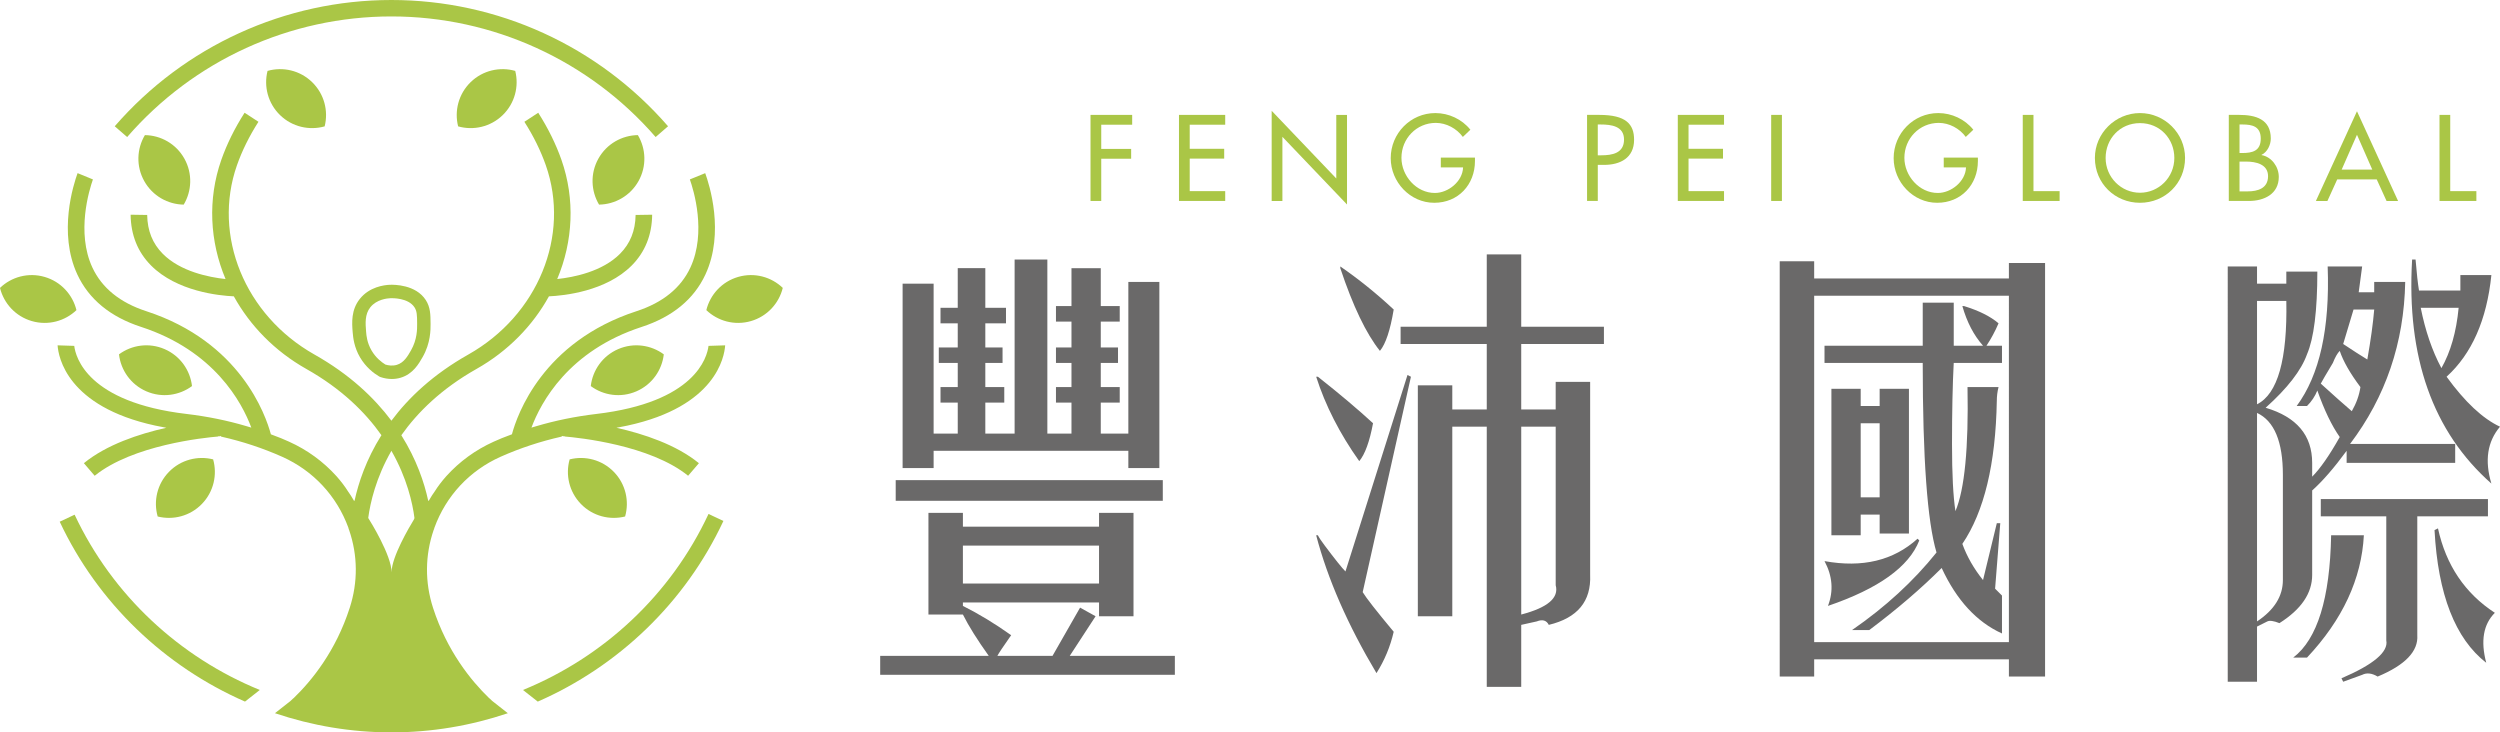 <?xml version="1.0" encoding="iso-8859-1"?>
<!-- Generator: Adobe Illustrator 21.0.0, SVG Export Plug-In . SVG Version: 6.00 Build 0)  -->
<svg version="1.1" id="&#x5716;&#x5C64;_1" xmlns="http://www.w3.org/2000/svg" xmlns:xlink="http://www.w3.org/1999/xlink" x="0px"
	 y="0px" viewBox="0 0 330.801 96.913" style="enable-background:new 0 0 330.801 96.913;" xml:space="preserve">
<g>
	<g>
		<path style="fill:#6A6969;" d="M122.852,67.862h4.56v1.824h18.013v-1.824h4.561v13.68h-4.561v-1.824h-18.013v0.456
			c2.127,1.066,4.254,2.359,6.384,3.876c-1.065,1.517-1.674,2.43-1.824,2.736h7.297l3.648-6.384l2.052,1.14l-3.42,5.244h13.909
			v2.508h-38.991v-2.508h14.366c-1.522-2.131-2.661-3.951-3.421-5.472h-4.56V67.862z M118.52,63.529h35.342v2.736H118.52V63.529z
			 M134.253,34.344h4.333v23.029h3.192v-4.104h-2.052v-2.052h2.052v-3.192h-2.052v-2.052h2.052v-3.42h-2.052V40.5h2.052v-5.016
			h3.877V40.5h2.508v2.053h-2.508v3.42h2.28v2.052h-2.28v3.192h2.508v2.052h-2.508v4.104h3.648V37.307h4.104v24.625h-4.104v-2.28
			h-25.766v2.28h-4.104V37.536h4.104v19.837h3.192v-4.104h-2.28v-2.052h2.28v-3.192h-2.508v-2.052h2.508V42.78h-2.28v-2.052h2.28
			v-5.244h3.649v5.244h2.736v2.052h-2.736v3.193h2.28v2.052h-2.28v3.192h2.508v2.052h-2.508v4.104h3.876V34.344z M145.425,72.194
			h-18.013v5.017h18.013V72.194z"/>
		<path style="fill:#6A6969;" d="M186.24,49.621l0.456,0.228l-6.384,28.502c0.456,0.763,1.824,2.508,4.104,5.245
			c-0.456,1.973-1.219,3.798-2.28,5.472c-3.802-6.384-6.463-12.462-7.981-18.241h0.228c0.15,0.307,0.456,0.763,0.912,1.368
			c1.369,1.825,2.281,2.964,2.737,3.42C182.592,61.175,185.328,52.51,186.24,49.621z M174.156,49.848h0.228
			c2.886,2.28,5.319,4.333,7.297,6.156c-0.456,2.434-1.066,4.104-1.824,5.016C177.269,57.373,175.371,53.65,174.156,49.848z
			 M177.348,35.484v-0.228c2.43,1.674,4.788,3.574,7.068,5.7c-0.456,2.736-1.065,4.561-1.824,5.473
			C180.768,44.148,179.019,40.5,177.348,35.484z M185.328,45.516v-2.281h11.401v-9.576h4.56v9.576h10.944v2.281h-10.944v8.664h4.56
			v-3.648h4.56V76.07c0.15,3.499-1.674,5.701-5.472,6.613c-0.307-0.605-0.837-0.759-1.596-0.456l-2.052,0.456v8.208h-4.56v-34.43
			h-4.561v25.081h-4.56V50.989h4.56v3.192h4.561v-8.664H185.328z M205.85,77.438V56.461h-4.56v24.854
			C204.785,80.403,206.306,79.113,205.85,77.438z"/>
		<path style="fill:#6A6969;" d="M235.492,34.571h4.56v2.28h25.766V34.8h4.787v54.723h-4.787v-2.28h-25.766v2.28h-4.56V34.571z
			 M240.052,39.132v45.831h25.766V39.132H240.052z M258.52,40.044v5.701h3.876c-1.218-1.368-2.13-3.114-2.736-5.244h0.228
			c1.974,0.61,3.495,1.368,4.56,2.28c-0.455,1.066-0.991,2.052-1.596,2.964h2.052v2.28h-6.386c-0.152,2.89-0.227,6.463-0.227,10.717
			c0,3.955,0.149,6.919,0.455,8.893c1.215-2.885,1.746-8.358,1.596-16.417h4.105c-0.154,0.61-0.228,1.219-0.228,1.824
			c-0.152,8.362-1.675,14.671-4.56,18.926c0.606,1.675,1.518,3.27,2.736,4.788l1.824-7.525h0.457l-0.684,8.664l0.912,0.912v5.017
			c-3.346-1.518-6.008-4.407-7.981-8.665c-2.736,2.736-5.929,5.472-9.577,8.209h-2.279c4.406-3.039,8.129-6.46,11.173-10.261
			c-1.219-4.104-1.824-12.462-1.824-25.081H241.42v-2.28h12.997v-5.701H258.52z M253.733,71.282l0.227,0.228
			c-1.367,3.499-5.397,6.384-12.084,8.664c0.759-1.973,0.605-3.951-0.456-5.928C246.436,75.158,250.54,74.171,253.733,71.282z
			 M242.332,51.445h3.876v2.28h2.508v-2.28h3.876v19.153h-3.876V68.09h-2.508v2.736h-3.876V51.445z M248.716,56.005h-2.508v9.805
			h2.508V56.005z"/>
		<path style="fill:#6A6969;" d="M298.651,35.256v2.28h3.876v-1.596h4.105c0,5.17-0.457,8.818-1.369,10.945
			c-0.763,2.13-2.587,4.486-5.472,7.069c4.105,1.218,6.157,3.648,6.157,7.296v1.824c1.061-1.061,2.279-2.811,3.648-5.244
			c-1.066-1.517-2.052-3.57-2.964-6.157c-0.306,0.763-0.763,1.447-1.369,2.052h-1.367c3.039-4.104,4.406-10.261,4.103-18.469h4.562
			c-0.154,1.065-0.307,2.205-0.457,3.42h2.052v-1.368h4.103c-0.152,8.059-2.585,15.202-7.296,21.433h13.909v2.508h-14.364v-1.596
			c-1.675,2.28-3.193,4.029-4.56,5.244V76.07c0,2.434-1.448,4.56-4.333,6.384c-0.763-0.302-1.293-0.377-1.596-0.228l-1.369,0.684
			v7.297h-3.875V35.256H298.651z M298.651,39.816v13.68c2.736-1.368,4.026-5.928,3.876-13.68H298.651z M298.651,54.637v27.59
			c2.281-1.517,3.421-3.342,3.421-5.472v-13.91C302.072,58.439,300.932,55.702,298.651,54.637z M308.456,70.826h4.332
			c-0.306,5.779-2.814,11.173-7.525,16.189h-1.824C306.632,84.581,308.302,79.188,308.456,70.826z M309.596,46.429
			c-0.307,0.306-0.609,0.837-0.912,1.596c-0.912,1.522-1.446,2.434-1.597,2.736c1.672,1.522,3.039,2.736,4.105,3.649
			c0.606-1.062,0.987-2.127,1.14-3.193C310.964,49.392,310.052,47.797,309.596,46.429z M329.206,66.038v2.28h-9.349v15.733
			c0.149,2.127-1.597,3.951-5.245,5.472c-0.763-0.456-1.446-0.534-2.051-0.228l-2.509,0.912l-0.228-0.456
			c4.254-1.824,6.232-3.499,5.929-5.016V68.318h-8.665v-2.28H329.206z M314.157,40.956h-2.736c-0.457,1.522-0.912,3.043-1.369,4.561
			c1.369,0.912,2.43,1.596,3.193,2.052C313.7,44.985,314.003,42.78,314.157,40.956z M319.172,34.344h0.457
			c0.149,1.824,0.303,3.192,0.455,4.104h5.474v-2.052h4.103c-0.609,5.928-2.587,10.414-5.927,13.453
			c2.429,3.346,4.787,5.551,7.068,6.612c-1.675,1.978-2.052,4.486-1.14,7.525C321.91,57.145,318.411,47.265,319.172,34.344z
			 M325.329,40.728h-5.017c0.606,3.043,1.518,5.701,2.736,7.981C324.264,46.582,325.023,43.92,325.329,40.728z M322.137,70.142
			l0.457-0.228c1.061,4.867,3.569,8.59,7.525,11.173c-1.521,1.522-1.903,3.723-1.14,6.612
			C324.873,84.507,322.593,78.657,322.137,70.142z"/>
	</g>
	<g>
		<path style="fill:#AAC646;" d="M145.717,16.503v3.202h3.957v1.298h-3.957v5.589h-1.42V15.203h5.513v1.299H145.717z"/>
		<path style="fill:#AAC646;" d="M156.003,15.203h6.117v1.299h-4.697v3.187h4.562v1.298h-4.562v4.304h4.697v1.299h-6.117V15.203z"/>
		<path style="fill:#AAC646;" d="M168.268,14.66l8.549,8.957v-8.413h1.42V27.06l-8.549-8.956v8.488h-1.42V14.66z"/>
		<path style="fill:#AAC646;" d="M195.167,20.852v0.453c0,3.127-2.205,5.528-5.392,5.528c-3.187,0-5.754-2.749-5.754-5.906
			c0-3.278,2.628-5.965,5.905-5.965c1.767,0,3.519,0.801,4.636,2.205l-0.997,0.951c-0.815-1.117-2.19-1.857-3.579-1.857
			c-2.552,0-4.546,2.069-4.546,4.621c0,2.386,1.963,4.652,4.425,4.652c1.767,0,3.67-1.525,3.73-3.383h-2.945v-1.299H195.167z"/>
		<path style="fill:#AAC646;" d="M211.419,26.592H210V15.203h1.632c3.504,0,4.591,1.209,4.591,3.293
			c0,2.401-1.828,3.323-3.987,3.323h-0.816V26.592z M211.419,20.55h0.453c1.45,0,3.02-0.271,3.02-2.084
			c0-1.782-1.691-1.993-3.096-1.993h-0.378V20.55z"/>
		<path style="fill:#AAC646;" d="M222.007,15.203h6.117v1.299h-4.697v3.187h4.562v1.298h-4.562v4.304h4.697v1.299h-6.117V15.203z"/>
		<path style="fill:#AAC646;" d="M235.783,26.592h-1.42V15.203h1.42V26.592z"/>
		<path style="fill:#AAC646;" d="M261.716,20.852v0.453c0,3.127-2.206,5.528-5.392,5.528c-3.187,0-5.755-2.749-5.755-5.906
			c0-3.278,2.628-5.965,5.906-5.965c1.767,0,3.519,0.801,4.636,2.205l-0.997,0.951c-0.816-1.117-2.19-1.857-3.579-1.857
			c-2.552,0-4.546,2.069-4.546,4.621c0,2.386,1.963,4.652,4.425,4.652c1.767,0,3.67-1.525,3.73-3.383h-2.946v-1.299H261.716z"/>
		<path style="fill:#AAC646;" d="M269.071,25.292h3.458v1.299h-4.878V15.203h1.419V25.292z"/>
		<path style="fill:#AAC646;" d="M289.128,20.897c0,3.383-2.673,5.936-5.965,5.936c-3.293,0-5.966-2.553-5.966-5.936
			c0-3.262,2.703-5.935,5.966-5.935C286.425,14.962,289.128,17.635,289.128,20.897z M287.709,20.897
			c0-2.507-1.873-4.606-4.546-4.606c-2.674,0-4.546,2.099-4.546,4.606c0,2.598,2.084,4.607,4.546,4.607
			C285.625,25.504,287.709,23.496,287.709,20.897z"/>
		<path style="fill:#AAC646;" d="M294.915,15.203h1.389c2.144,0,4.169,0.559,4.169,3.127c0,0.831-0.454,1.798-1.224,2.159v0.03
			c1.344,0.242,2.281,1.556,2.281,2.885c0,2.281-1.949,3.187-3.957,3.187h-2.658V15.203z M296.334,20.248h0.363
			c1.343,0,2.446-0.272,2.446-1.903c0-1.601-1.087-1.873-2.416-1.873h-0.393V20.248z M296.334,25.323h1.087
			c1.314,0,2.689-0.392,2.689-2.009c0-1.601-1.632-1.933-2.9-1.933h-0.876V25.323z"/>
		<path style="fill:#AAC646;" d="M309.263,23.737l-1.298,2.855h-1.525l5.436-11.871l5.438,11.871h-1.525l-1.3-2.855H309.263z
			 M311.876,17.832l-2.024,4.606h4.047L311.876,17.832z"/>
		<path style="fill:#AAC646;" d="M324.216,25.292h3.459v1.299h-4.879V15.203h1.42V25.292z"/>
	</g>
</g>
<g>
	<path style="fill:#AAC646;" d="M56.972,42.794c-0.007-1.146-0.013-2.135-0.636-3.095c-1.336-2.055-4.197-2.037-4.756-2.016
		c-0.771,0.031-2.701,0.277-3.967,1.866c-1.167,1.465-1.05,3.153-0.948,4.405h0c0.001,0.009,0.002,0.022,0.003,0.031
		c0.001,0.011,0.002,0.023,0.003,0.034h0c0.052,0.63,0.179,1.924,0.969,3.269c0.769,1.309,1.803,2.098,2.535,2.529l0.167,0.076
		c0.502,0.17,1.009,0.255,1.503,0.255c0.403,0,0.798-0.057,1.174-0.17c1.624-0.487,2.395-1.838,2.906-2.734
		c1.063-1.862,1.052-3.627,1.048-4.381L56.972,42.794z M54.381,46.365c-0.436,0.764-0.93,1.629-1.873,1.912
		c-0.571,0.171-1.124,0.08-1.513-0.039c-0.545-0.334-1.276-0.916-1.824-1.85c-0.61-1.038-0.687-1.987-0.729-2.497l-0.001-0.016
		c-0.087-1.068-0.186-2.279,0.562-3.218c0.833-1.045,2.239-1.181,2.652-1.198c0.241-0.011,2.365-0.064,3.191,1.208
		c0.325,0.501,0.343,1.047,0.349,2.138l0,0.07C55.2,43.538,55.208,44.917,54.381,46.365z"/>
	<path style="fill:#AAC646;" d="M35.401,9.382c-0.514,2.035,0.044,4.282,1.658,5.85c1.616,1.569,3.879,2.061,5.899,1.489
		c0.514-2.038-0.044-4.285-1.66-5.854C39.684,9.299,37.419,8.806,35.401,9.382z"/>
	<path style="fill:#AAC646;" d="M25.405,51.086c-0.237-2.085-1.553-3.991-3.616-4.888c-2.066-0.898-4.356-0.559-6.044,0.69
		c0.239,2.087,1.554,3.994,3.619,4.891C21.427,52.676,23.719,52.338,25.405,51.086z"/>
	<path style="fill:#AAC646;" d="M26.713,66.684c1.569-1.616,2.06-3.879,1.489-5.899c-2.037-0.514-4.285,0.044-5.854,1.66
		c-1.568,1.614-2.061,3.879-1.485,5.897C22.898,68.855,25.146,68.298,26.713,66.684z"/>
	<path style="fill:#AAC646;" d="M19.174,17.878c-1.076,1.802-1.186,4.115-0.089,6.08c1.098,1.966,3.125,3.086,5.224,3.118
		c1.076-1.805,1.187-4.118,0.089-6.084C23.301,19.027,21.273,17.905,19.174,17.878z"/>
	<path style="fill:#AAC646;" d="M5.905,36.642C3.744,36.014,1.513,36.64,0,38.095c0.5,2.038,2.046,3.762,4.207,4.39
		c2.163,0.629,4.392,0.002,5.908-1.45C9.614,38.994,8.068,37.271,5.905,36.642z"/>
	<path style="fill:#AAC646;" d="M62.279,10.867c-1.616,1.569-2.173,3.817-1.66,5.854c2.02,0.572,4.283,0.08,5.899-1.489
		c1.614-1.568,2.172-3.815,1.658-5.85C66.158,8.806,63.893,9.299,62.279,10.867z"/>
	<path style="fill:#AAC646;" d="M81.789,46.198c-2.064,0.897-3.379,2.803-3.616,4.888c1.685,1.251,3.978,1.59,6.042,0.693
		c2.066-0.898,3.381-2.804,3.619-4.891C86.145,45.64,83.854,45.301,81.789,46.198z"/>
	<path style="fill:#AAC646;" d="M82.714,68.342c0.576-2.019,0.083-4.283-1.484-5.897c-1.569-1.616-3.817-2.173-5.854-1.66
		c-0.572,2.02-0.08,4.283,1.489,5.899C78.432,68.298,80.679,68.855,82.714,68.342z"/>
	<path style="fill:#AAC646;" d="M79.179,20.991c-1.098,1.966-0.988,4.28,0.089,6.084c2.099-0.032,4.126-1.152,5.224-3.118
		c1.097-1.965,0.987-4.278-0.089-6.08C82.304,17.905,80.276,19.027,79.179,20.991z"/>
	<path style="fill:#AAC646;" d="M97.672,36.642c-2.163,0.629-3.709,2.353-4.21,4.393c1.516,1.452,3.745,2.079,5.908,1.45
		c2.161-0.628,3.707-2.352,4.207-4.39C102.064,36.64,99.833,36.014,97.672,36.642z"/>
	<path style="fill:#AAC646;" d="M51.789,2.175c13.418,0,26.162,5.817,34.965,15.958l1.642-1.426C79.18,6.09,65.837,0,51.789,0
		C37.741,0,24.397,6.09,15.181,16.708l1.642,1.426C25.627,7.991,38.371,2.175,51.789,2.175z"/>
	<path style="fill:#AAC646;" d="M78.875,54.779c-2.748,0.326-5.401,0.87-7.895,1.609c-0.217,0.058-0.441,0.123-0.658,0.195
		c1.249-3.349,4.903-10.171,14.58-13.322c4.082-1.33,6.923-3.669,8.444-6.951c2.56-5.524,0.51-11.909-0.033-13.398l-2.032,0.828
		c0.486,1.374,2.234,7.012,0.071,11.661c-1.257,2.701-3.656,4.645-7.129,5.776c-12.44,4.051-15.8,13.726-16.484,16.288
		c-0.002,0.001-0.004,0.001-0.006,0.002c-0.051,0.022-0.101,0.036-0.152,0.058c-0.848,0.312-1.588,0.609-2.262,0.921
		c-2.407,1.087-4.516,2.624-6.271,4.567c-0.609,0.689-1.109,1.348-1.537,2.03c-0.239,0.333-0.449,0.653-0.652,1.008
		c-0.043,0.073-0.087,0.145-0.131,0.225l-0.072-0.036c-0.507-2.356-1.53-5.43-3.552-8.649c2.146-3.037,5.299-6.148,9.946-8.772
		c4.183-2.363,7.445-5.734,9.584-9.606c0,0,0,0,0-0.001c1.973-0.09,7.547-0.651,10.959-4.085c1.763-1.776,2.671-4.034,2.701-6.717
		l-2.191,0.034c-0.034,2.089-0.709,3.771-2.057,5.132c-2.338,2.36-6.106,3.109-8.316,3.348c2.086-4.965,2.397-10.545,0.556-15.785
		c-0.732-2.081-1.762-4.169-3.067-6.22l-1.834,1.196c1.211,1.899,2.16,3.828,2.835,5.749c3.277,9.315-1.037,19.849-10.251,25.047
		c-4.64,2.617-7.902,5.698-10.178,8.757c-2.291-3.059-5.546-6.14-10.186-8.757c-9.214-5.198-13.52-15.732-10.251-25.047
		c0.674-1.921,1.631-3.85,2.842-5.749l-1.834-1.196c-1.312,2.052-2.342,4.139-3.074,6.22c-1.841,5.239-1.53,10.82,0.556,15.785
		c-2.21-0.24-5.976-0.989-8.313-3.348c-1.348-1.362-2.023-3.043-2.057-5.132l-2.191-0.034c0.031,2.683,0.938,4.941,2.701,6.717
		c3.411,3.433,8.982,3.995,10.956,4.085c0,0,0,0,0,0.001c2.139,3.871,5.401,7.243,9.591,9.606c4.647,2.617,7.801,5.735,9.939,8.765
		c-2.023,3.219-3.038,6.3-3.552,8.656l-0.073,0.036c-0.036-0.08-0.087-0.152-0.13-0.225c-0.203-0.355-0.413-0.674-0.652-1.008
		c-0.428-0.681-0.928-1.341-1.537-2.03c-1.754-1.943-3.864-3.48-6.271-4.567c-0.674-0.312-1.414-0.609-2.262-0.921
		c-0.051-0.022-0.102-0.036-0.152-0.058c-0.689-2.566-4.052-12.237-16.485-16.29c-3.48-1.131-5.872-3.074-7.134-5.778
		c-2.16-4.647-0.413-10.287,0.072-11.657l-2.03-0.834c-0.544,1.494-2.595,7.88-0.036,13.404c1.522,3.277,4.364,5.618,8.446,6.945
		c9.671,3.154,13.332,9.975,14.579,13.324c-0.217-0.072-0.442-0.138-0.66-0.196c-2.494-0.74-5.147-1.283-7.895-1.609
		c-13.129-1.544-14.695-7.511-14.876-9.011L7.62,45.695c0.109,1.537,1.247,8.09,12.926,10.62c0.464,0.102,0.95,0.196,1.464,0.29
		c-3.632,0.812-7.909,2.233-10.911,4.683l1.428,1.667c5.024-4.067,14.456-5.039,16.377-5.198v-0.058
		c0.058,0.014,0.109,0.022,0.159,0.036l0.123-0.051l0.094,0.094c2.806,0.631,5.517,1.53,8.069,2.668
		c4.096,1.834,7.206,5.169,8.75,9.388l0.036,0.152v0.007l0.058,0.138c1.153,3.349,1.182,6.909,0.08,10.301
		c-1.841,5.727-5.038,9.649-7.402,11.926l-0.116,0.094c-0.109,0.102-0.21,0.203-0.312,0.297l-2.063,1.621
		c4.898,1.654,10.093,2.54,15.41,2.54c5.315,0,10.509-0.885,15.405-2.537l-2.066-1.624c-0.101-0.094-0.203-0.196-0.312-0.297
		l-0.116-0.094c-2.356-2.277-5.553-6.199-7.402-11.926c-1.095-3.393-1.066-6.952,0.08-10.301l0.058-0.138v-0.007l0.043-0.152
		c1.537-4.22,4.647-7.554,8.743-9.388c2.552-1.138,5.27-2.037,8.069-2.668l0.101-0.094l0.123,0.051
		c0.051-0.014,0.102-0.022,0.16-0.036c0.001,0,0.001,0,0.002,0l-0.003,0.056c1.916,0.159,11.351,1.132,16.376,5.198l1.427-1.663
		c-2.999-2.447-7.274-3.869-10.908-4.686c0.505-0.094,0.996-0.188,1.458-0.289c11.679-2.53,12.824-9.083,12.926-10.62l-2.204,0.072
		C93.57,47.268,92.004,53.235,78.875,54.779z M51.791,59.651c2.059,3.603,2.798,6.902,3.052,8.903
		c-0.022,0.065-0.051,0.13-0.08,0.203c0,0.007-0.007,0.007-0.007,0.007c-0.594,0.972-2.943,4.937-2.943,6.96
		c0-2.218-2.806-6.742-3.066-7.148c-0.007-0.022-0.014-0.029-0.014-0.029c0-0.007-0.007-0.014-0.007-0.021
		C48.993,66.523,49.739,63.232,51.791,59.651z"/>
	<path style="fill:#AAC646;" d="M9.874,68.104l-1.972,0.928c5.073,10.802,13.92,19.161,24.517,23.803l1.957-1.538
		C23.775,86.969,14.891,78.789,9.874,68.104z"/>
	<path style="fill:#AAC646;" d="M69.199,91.298l1.959,1.539c10.628-4.655,19.496-13.051,24.565-23.907l-1.972-0.921
		C88.739,78.749,79.834,86.96,69.199,91.298z"/>
</g>
</svg>
